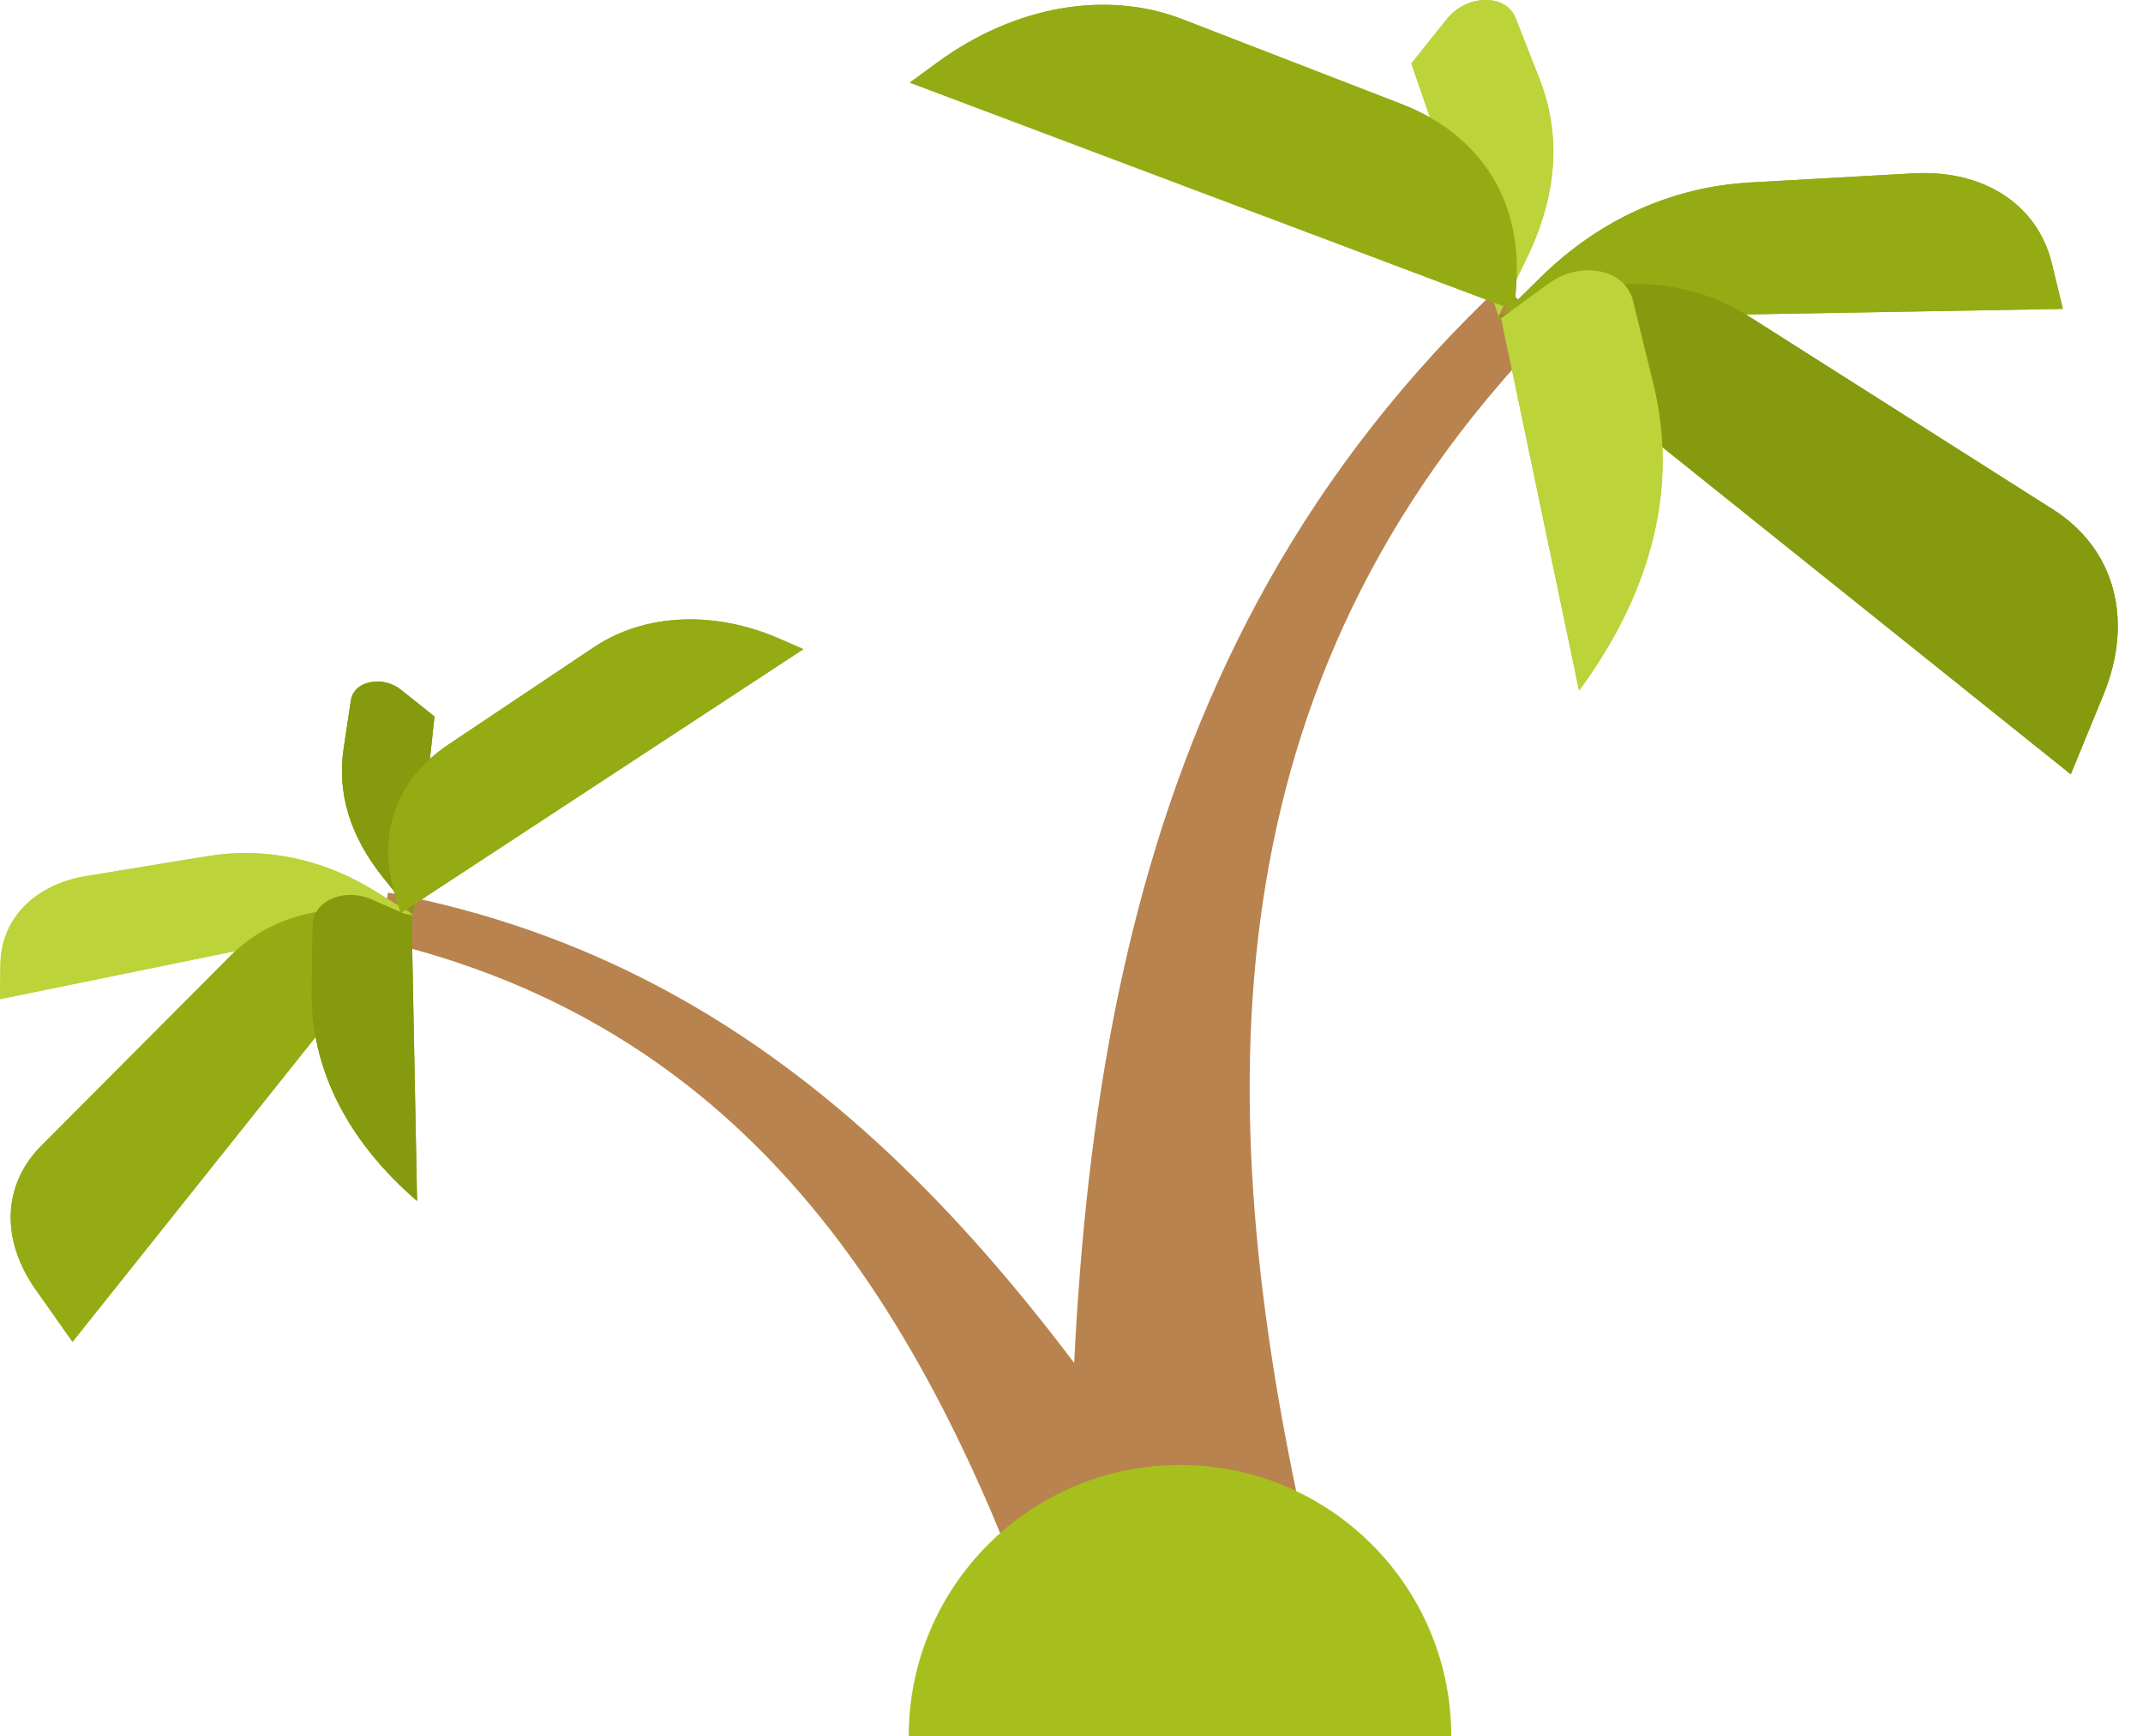 <svg width="79" height="64" viewBox="0 0 79 64" fill="none" xmlns="http://www.w3.org/2000/svg">
<path fill-rule="evenodd" clip-rule="evenodd" d="M44.94 58.004C37.441 46.279 28.962 35.649 14.303 32.902C14.211 33.493 14.117 34.084 14.024 34.676C27.183 37.783 33.534 47.516 37.874 59.048C40.21 59.638 42.546 60.228 44.881 60.819C44.901 59.881 44.92 58.942 44.94 58.004Z" fill="#B8834E"/>
<path fill-rule="evenodd" clip-rule="evenodd" d="M15.229 33.718L13.856 32.865C11.916 31.659 9.772 31.209 7.632 31.561L3.191 32.29C1.271 32.605 0.038 33.869 0.016 35.541L0 36.829L15.229 33.718Z" fill="#BCD339"/>
<path fill-rule="evenodd" clip-rule="evenodd" d="M15.228 33.718L2.673 49.46L1.307 47.522C0.019 45.693 0.099 43.662 1.516 42.239L8.525 35.207C9.855 33.87 11.796 33.297 14.052 33.574L15.228 33.718Z" fill="#94AB13"/>
<path fill-rule="evenodd" clip-rule="evenodd" d="M15.228 33.718L14.143 32.373C12.908 30.84 12.419 29.245 12.67 27.576L12.934 25.821C12.986 25.477 13.246 25.231 13.644 25.148C14.041 25.065 14.463 25.171 14.795 25.435L16.018 26.412L15.228 33.718Z" fill="#859A0E"/>
<path fill-rule="evenodd" clip-rule="evenodd" d="M16.526 27.448L21.897 23.854C23.759 22.609 26.321 22.492 28.737 23.544L29.617 23.928L14.77 33.661L14.56 32.982C13.878 30.765 14.597 28.74 16.526 27.448Z" fill="#94AB13"/>
<path fill-rule="evenodd" clip-rule="evenodd" d="M15.375 44.271L15.361 44.258C12.767 42.007 11.445 39.352 11.487 36.478L11.521 34.136C11.527 33.684 11.779 33.327 12.234 33.127C12.69 32.928 13.221 32.943 13.736 33.168L15.173 33.797L15.375 44.271Z" fill="#859A0E"/>
<path fill-rule="evenodd" clip-rule="evenodd" d="M39.439 60.541C39.243 42.003 40.956 23.997 55.417 10.443C55.957 11.042 56.497 11.64 57.037 12.239C44.528 25.126 44.547 40.604 48.152 56.67C45.961 59.001 43.769 61.332 41.577 63.663C40.864 62.622 40.151 61.582 39.439 60.541Z" fill="#B8834E"/>
<path fill-rule="evenodd" clip-rule="evenodd" d="M55.244 11.748L56.779 10.236C58.95 8.099 61.614 6.891 64.511 6.727L70.525 6.39C73.125 6.244 75.112 7.534 75.64 9.711L76.046 11.386L55.244 11.748Z" fill="#94AB13"/>
<path fill-rule="evenodd" clip-rule="evenodd" d="M55.244 11.644L76.338 28.541L77.54 25.614C78.674 22.855 77.962 20.227 75.688 18.783L64.437 11.64C62.3 10.283 59.598 10.099 56.737 11.114L55.244 11.644Z" fill="#859A0E"/>
<path fill-rule="evenodd" clip-rule="evenodd" d="M55.244 11.644L56.257 9.573C57.41 7.215 57.572 4.992 56.744 2.886L55.875 0.674C55.705 0.239 55.291 -0.008 54.748 0C54.204 0.008 53.685 0.268 53.331 0.71L52.027 2.339L55.244 11.644Z" fill="#BCD339"/>
<path fill-rule="evenodd" clip-rule="evenodd" d="M51.674 3.839L43.59 0.709C40.789 -0.376 37.41 0.216 34.572 2.29L33.539 3.045L55.826 11.437L55.896 10.49C56.123 7.398 54.578 4.964 51.674 3.839Z" fill="#94AB13"/>
<path fill-rule="evenodd" clip-rule="evenodd" d="M58.211 25.457L58.226 25.436C60.936 21.746 61.866 17.898 60.953 14.159L60.208 11.114C60.064 10.524 59.628 10.132 58.974 10.004C58.32 9.876 57.632 10.049 57.028 10.492L55.339 11.73L58.211 25.457Z" fill="#BCD339"/>
<path fill-rule="evenodd" clip-rule="evenodd" d="M15.229 33.718L13.856 32.865C11.916 31.659 9.772 31.209 7.632 31.561L3.191 32.29C1.271 32.605 0.038 33.869 0.016 35.541L0 36.829L15.229 33.718Z" fill="#BCD339"/>
<path fill-rule="evenodd" clip-rule="evenodd" d="M15.228 33.718L2.673 49.46L1.307 47.522C0.019 45.693 0.099 43.662 1.516 42.239L8.525 35.207C9.855 33.87 11.796 33.297 14.052 33.574L15.228 33.718Z" fill="#94AB13"/>
<path fill-rule="evenodd" clip-rule="evenodd" d="M15.228 33.718L14.143 32.373C12.908 30.84 12.419 29.245 12.67 27.576L12.934 25.821C12.986 25.477 13.246 25.231 13.644 25.148C14.041 25.065 14.463 25.171 14.795 25.435L16.018 26.412L15.228 33.718Z" fill="#859A0E"/>
<path fill-rule="evenodd" clip-rule="evenodd" d="M16.526 27.448L21.897 23.854C23.759 22.609 26.321 22.492 28.737 23.544L29.617 23.928L14.77 33.661L14.56 32.982C13.878 30.765 14.597 28.74 16.526 27.448Z" fill="#94AB13"/>
<path fill-rule="evenodd" clip-rule="evenodd" d="M15.375 44.271L15.361 44.258C12.767 42.007 11.445 39.352 11.487 36.478L11.521 34.136C11.527 33.684 11.779 33.327 12.234 33.127C12.69 32.928 13.221 32.943 13.736 33.168L15.173 33.797L15.375 44.271Z" fill="#859A0E"/>
<path fill-rule="evenodd" clip-rule="evenodd" d="M55.244 11.748L56.779 10.236C58.95 8.099 61.614 6.891 64.511 6.727L70.525 6.39C73.125 6.244 75.112 7.535 75.64 9.711L76.046 11.386L55.244 11.748Z" fill="#94AB13"/>
<path fill-rule="evenodd" clip-rule="evenodd" d="M55.244 11.644L76.338 28.541L77.54 25.614C78.674 22.855 77.962 20.227 75.688 18.783L64.437 11.64C62.3 10.283 59.598 10.099 56.737 11.114L55.244 11.644Z" fill="#859A0E"/>
<path fill-rule="evenodd" clip-rule="evenodd" d="M55.244 11.644L56.257 9.573C57.41 7.215 57.572 4.992 56.744 2.886L55.875 0.674C55.705 0.239 55.291 -0.008 54.748 0C54.204 0.008 53.685 0.268 53.331 0.71L52.027 2.339L55.244 11.644Z" fill="#BCD339"/>
<path fill-rule="evenodd" clip-rule="evenodd" d="M51.674 3.839L43.59 0.709C40.789 -0.376 37.41 0.216 34.572 2.29L33.539 3.045L55.826 11.437L55.896 10.49C56.123 7.398 54.578 4.964 51.674 3.839Z" fill="#94AB13"/>
<path fill-rule="evenodd" clip-rule="evenodd" d="M58.211 25.457L58.226 25.436C60.936 21.746 61.866 17.898 60.953 14.159L60.208 11.114C60.064 10.524 59.628 10.132 58.974 10.004C58.32 9.876 57.632 10.049 57.028 10.492L55.339 11.73L58.211 25.457Z" fill="#BCD339"/>
<path d="M53.5 64C47.5 64 49.023 64 43.5 64C37.977 64 39.5 64 33.5 64C33.5 58.477 37.977 54 43.5 54C49.023 54 53.5 58.477 53.5 64Z" fill="#A7BF1C"/>
</svg>
